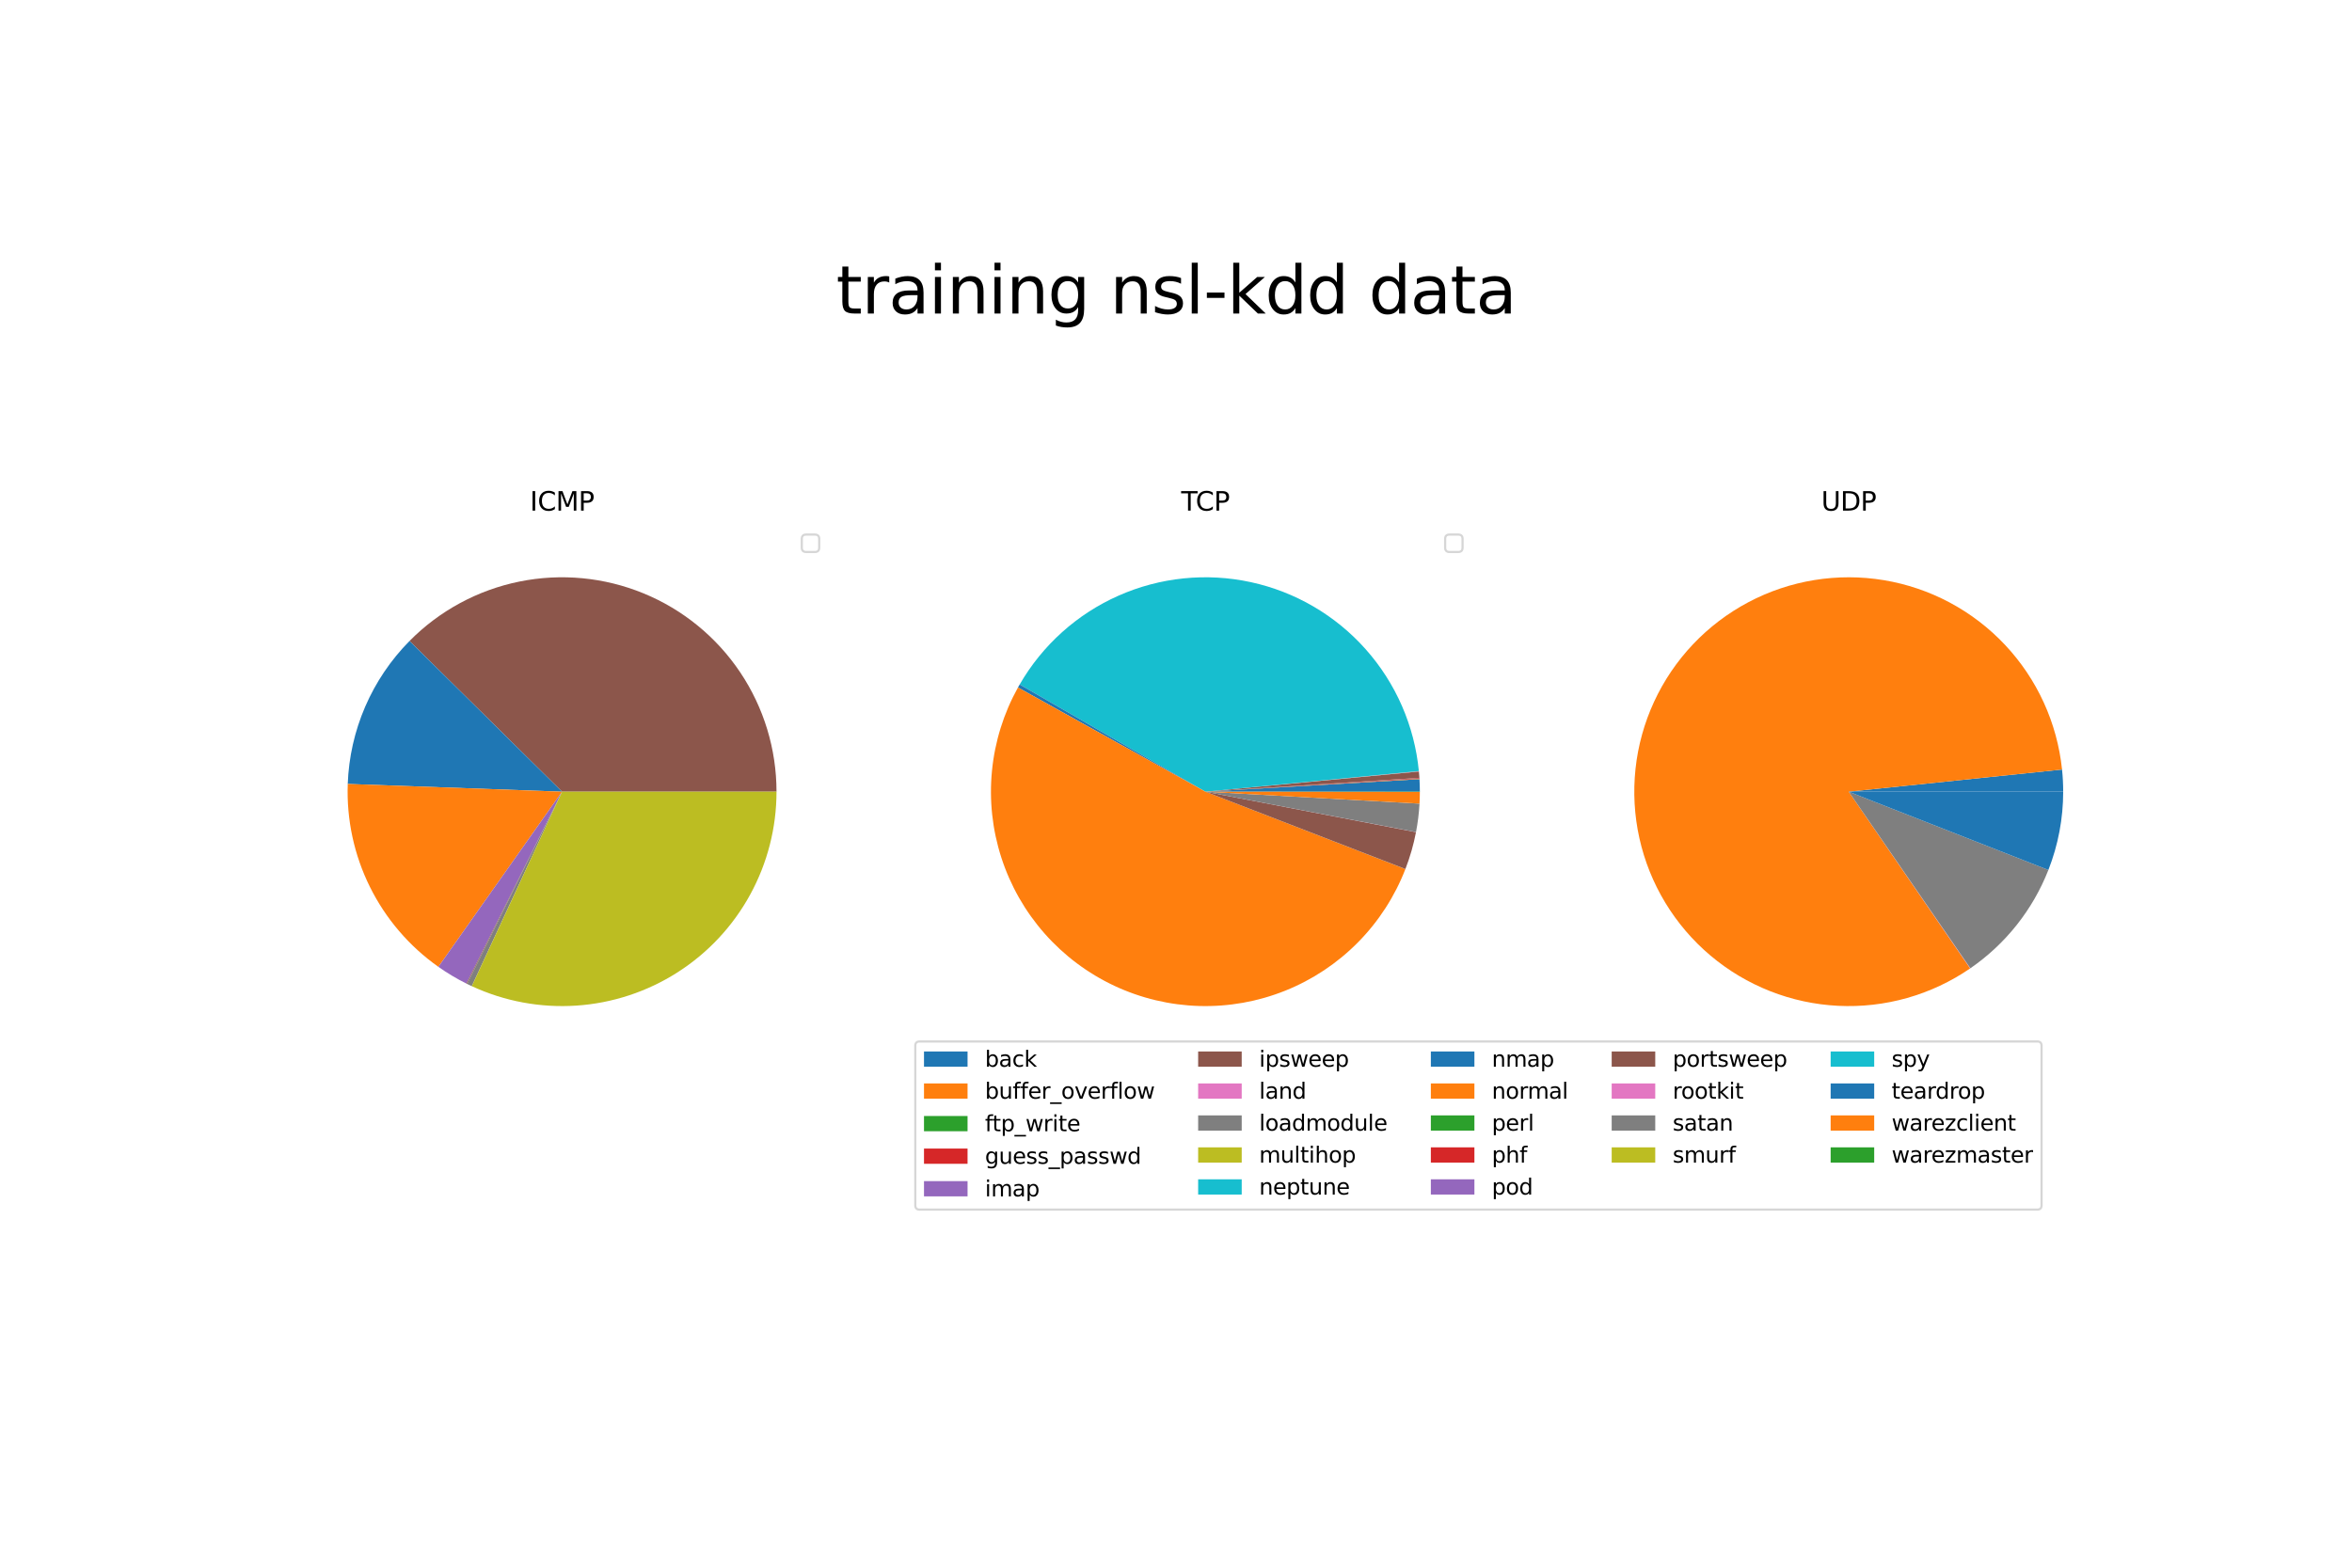 <?xml version="1.0" encoding="utf-8" standalone="no"?>
<!DOCTYPE svg PUBLIC "-//W3C//DTD SVG 1.1//EN"
  "http://www.w3.org/Graphics/SVG/1.1/DTD/svg11.dtd">
<svg height="720pt" version="1.1" viewBox="0 0 1080 720" width="1080pt" xmlns="http://www.w3.org/2000/svg" xmlns:xlink="http://www.w3.org/1999/xlink">
 <defs>
  <style type="text/css">*{stroke-linecap:butt;stroke-linejoin:round;}</style>
 </defs>
 <g id="figure_1">
  <g id="patch_1">
   <path d="M 0 720 
L 1080 720 
L 1080 0 
L 0 0 
z
" style="fill:#ffffff;"/>
  </g>
  <g id="axes_1">
   <g id="patch_2">
    <path d="M 356.559 363.6 
C 356.559 363.6 356.559 363.6 356.559 363.6 
L 258.088 363.6 
L 356.559 363.6 
z
" style="fill:#1f77b4;"/>
   </g>
   <g id="patch_3">
    <path d="M 356.559 363.6 
C 356.559 363.6 356.559 363.6 356.559 363.6 
L 258.088 363.6 
L 356.559 363.6 
z
" style="fill:#ff7f0e;"/>
   </g>
   <g id="patch_4">
    <path d="M 356.559 363.6 
C 356.559 363.6 356.559 363.6 356.559 363.6 
L 258.088 363.6 
L 356.559 363.6 
z
" style="fill:#2ca02c;"/>
   </g>
   <g id="patch_5">
    <path d="M 356.559 363.6 
C 356.559 363.6 356.559 363.6 356.559 363.6 
L 258.088 363.6 
L 356.559 363.6 
z
" style="fill:#d62728;"/>
   </g>
   <g id="patch_6">
    <path d="M 356.559 363.6 
C 356.559 363.6 356.559 363.6 356.559 363.6 
L 258.088 363.6 
L 356.559 363.6 
z
" style="fill:#9467bd;"/>
   </g>
   <g id="patch_7">
    <path d="M 356.559 363.6 
C 356.559 344.077 350.753 324.987 339.882 308.771 
C 329.011 292.554 313.559 279.93 295.5 272.513 
C 277.44 265.096 257.576 263.214 238.445 267.108 
C 219.315 271.003 201.767 280.5 188.045 294.388 
L 258.088 363.6 
L 356.559 363.6 
z
" style="fill:#8c564b;"/>
   </g>
   <g id="patch_8">
    <path d="M 188.045 294.388 
C 188.045 294.388 188.045 294.388 188.045 294.388 
L 258.088 363.6 
L 188.045 294.388 
z
" style="fill:#e377c2;"/>
   </g>
   <g id="patch_9">
    <path d="M 188.045 294.388 
C 188.045 294.388 188.045 294.388 188.045 294.388 
L 258.088 363.6 
L 188.045 294.388 
z
" style="fill:#7f7f7f;"/>
   </g>
   <g id="patch_10">
    <path d="M 188.045 294.388 
C 188.045 294.388 188.045 294.388 188.045 294.388 
L 258.088 363.6 
L 188.045 294.388 
z
" style="fill:#bcbd22;"/>
   </g>
   <g id="patch_11">
    <path d="M 188.045 294.388 
C 188.045 294.388 188.045 294.388 188.045 294.388 
L 258.088 363.6 
L 188.045 294.388 
z
" style="fill:#17becf;"/>
   </g>
   <g id="patch_12">
    <path d="M 188.045 294.388 
C 179.444 303.091 172.541 313.322 167.689 324.555 
C 162.838 335.788 160.122 347.828 159.681 360.056 
L 258.088 363.6 
L 188.045 294.388 
z
" style="fill:#1f77b4;"/>
   </g>
   <g id="patch_13">
    <path d="M 159.681 360.056 
C 159.093 376.409 162.589 392.654 169.854 407.316 
C 177.118 421.979 187.924 434.602 201.292 444.04 
L 258.088 363.6 
L 159.681 360.056 
z
" style="fill:#ff7f0e;"/>
   </g>
   <g id="patch_14">
    <path d="M 201.292 444.04 
C 201.292 444.04 201.292 444.04 201.292 444.04 
L 258.088 363.6 
L 201.292 444.04 
z
" style="fill:#2ca02c;"/>
   </g>
   <g id="patch_15">
    <path d="M 201.292 444.04 
C 201.292 444.04 201.292 444.04 201.292 444.04 
L 258.088 363.6 
L 201.292 444.04 
z
" style="fill:#d62728;"/>
   </g>
   <g id="patch_16">
    <path d="M 201.292 444.04 
C 203.334 445.482 205.431 446.846 207.577 448.128 
C 209.723 449.411 211.917 450.611 214.155 451.727 
L 258.088 363.6 
L 201.292 444.04 
z
" style="fill:#9467bd;"/>
   </g>
   <g id="patch_17">
    <path d="M 214.155 451.727 
C 214.211 451.754 214.266 451.782 214.322 451.81 
C 214.378 451.837 214.433 451.865 214.489 451.893 
L 258.088 363.6 
L 214.155 451.727 
z
" style="fill:#8c564b;"/>
   </g>
   <g id="patch_18">
    <path d="M 214.489 451.893 
C 214.489 451.893 214.489 451.893 214.489 451.893 
L 258.088 363.6 
L 214.489 451.893 
z
" style="fill:#e377c2;"/>
   </g>
   <g id="patch_19">
    <path d="M 214.489 451.893 
C 214.846 452.069 215.204 452.243 215.563 452.415 
C 215.922 452.587 216.282 452.756 216.643 452.924 
L 258.088 363.6 
L 214.489 451.893 
z
" style="fill:#7f7f7f;"/>
   </g>
   <g id="patch_20">
    <path d="M 216.643 452.924 
C 231.647 459.885 248.166 462.956 264.669 461.85 
C 281.172 460.745 297.134 455.499 311.076 446.599 
C 325.017 437.698 336.494 425.427 344.443 410.922 
C 352.391 396.417 356.559 380.14 356.559 363.6 
L 258.088 363.6 
L 216.643 452.924 
z
" style="fill:#bcbd22;"/>
   </g>
   <g id="patch_21">
    <path d="M 356.559 363.6 
C 356.559 363.6 356.559 363.6 356.559 363.6 
L 258.088 363.6 
L 356.559 363.6 
z
" style="fill:#17becf;"/>
   </g>
   <g id="patch_22">
    <path d="M 356.559 363.6 
C 356.559 363.6 356.559 363.6 356.559 363.6 
L 258.088 363.6 
L 356.559 363.6 
z
" style="fill:#1f77b4;"/>
   </g>
   <g id="patch_23">
    <path d="M 356.559 363.6 
C 356.559 363.6 356.559 363.6 356.559 363.6 
L 258.088 363.6 
L 356.559 363.6 
z
" style="fill:#ff7f0e;"/>
   </g>
   <g id="patch_24">
    <path d="M 356.559 363.6 
C 356.559 363.6 356.559 363.6 356.559 363.6 
L 258.088 363.6 
L 356.559 363.6 
z
" style="fill:#2ca02c;"/>
   </g>
   <g id="matplotlib.axis_1"/>
   <g id="matplotlib.axis_2"/>
   <g id="text_1">
    <!-- ICMP -->
    <g transform="translate(243.334 234.512)scale(0.12 -0.12)">
     <defs>
      <path d="M 628 4666 
L 1259 4666 
L 1259 0 
L 628 0 
L 628 4666 
z
" id="DejaVuSans-49" transform="scale(0.016)"/>
      <path d="M 4122 4306 
L 4122 3641 
Q 3803 3938 3442 4084 
Q 3081 4231 2675 4231 
Q 1875 4231 1450 3742 
Q 1025 3253 1025 2328 
Q 1025 1406 1450 917 
Q 1875 428 2675 428 
Q 3081 428 3442 575 
Q 3803 722 4122 1019 
L 4122 359 
Q 3791 134 3420 21 
Q 3050 -91 2638 -91 
Q 1578 -91 968 557 
Q 359 1206 359 2328 
Q 359 3453 968 4101 
Q 1578 4750 2638 4750 
Q 3056 4750 3426 4639 
Q 3797 4528 4122 4306 
z
" id="DejaVuSans-43" transform="scale(0.016)"/>
      <path d="M 628 4666 
L 1569 4666 
L 2759 1491 
L 3956 4666 
L 4897 4666 
L 4897 0 
L 4281 0 
L 4281 4097 
L 3078 897 
L 2444 897 
L 1241 4097 
L 1241 0 
L 628 0 
L 628 4666 
z
" id="DejaVuSans-4d" transform="scale(0.016)"/>
      <path d="M 1259 4147 
L 1259 2394 
L 2053 2394 
Q 2494 2394 2734 2622 
Q 2975 2850 2975 3272 
Q 2975 3691 2734 3919 
Q 2494 4147 2053 4147 
L 1259 4147 
z
M 628 4666 
L 2053 4666 
Q 2838 4666 3239 4311 
Q 3641 3956 3641 3272 
Q 3641 2581 3239 2228 
Q 2838 1875 2053 1875 
L 1259 1875 
L 1259 0 
L 628 0 
L 628 4666 
z
" id="DejaVuSans-50" transform="scale(0.016)"/>
     </defs>
     <use xlink:href="#DejaVuSans-49"/>
     <use x="29.492" xlink:href="#DejaVuSans-43"/>
     <use x="99.316" xlink:href="#DejaVuSans-4d"/>
     <use x="185.596" xlink:href="#DejaVuSans-50"/>
    </g>
   </g>
   <g id="legend_1">
    <g id="patch_25">
     <path d="M 370.176 253.512 
L 374.176 253.512 
Q 376.176 253.512 376.176 251.512 
L 376.176 247.512 
Q 376.176 245.512 374.176 245.512 
L 370.176 245.512 
Q 368.176 245.512 368.176 247.512 
L 368.176 251.512 
Q 368.176 253.512 370.176 253.512 
z
" style="fill:#ffffff;opacity:0.8;stroke:#cccccc;stroke-linejoin:miter;"/>
    </g>
   </g>
  </g>
  <g id="axes_2">
   <g id="patch_26">
    <path d="M 651.971 363.6 
C 651.971 362.64 651.957 361.68 651.928 360.72 
C 651.9 359.761 651.858 358.802 651.802 357.843 
L 553.5 363.6 
L 651.971 363.6 
z
" style="fill:#1f77b4;"/>
   </g>
   <g id="patch_27">
    <path d="M 651.802 357.843 
C 651.8 357.813 651.799 357.783 651.797 357.753 
C 651.795 357.723 651.793 357.693 651.791 357.663 
L 553.5 363.6 
L 651.802 357.843 
z
" style="fill:#ff7f0e;"/>
   </g>
   <g id="patch_28">
    <path d="M 651.791 357.663 
C 651.791 357.655 651.79 357.647 651.79 357.639 
C 651.789 357.631 651.789 357.623 651.789 357.615 
L 553.5 363.6 
L 651.791 357.663 
z
" style="fill:#2ca02c;"/>
   </g>
   <g id="patch_29">
    <path d="M 651.789 357.615 
C 651.785 357.562 651.782 357.509 651.779 357.455 
C 651.775 357.402 651.772 357.349 651.769 357.296 
L 553.5 363.6 
L 651.789 357.615 
z
" style="fill:#d62728;"/>
   </g>
   <g id="patch_30">
    <path d="M 651.769 357.296 
C 651.768 357.285 651.767 357.274 651.766 357.263 
C 651.766 357.252 651.765 357.241 651.764 357.23 
L 553.5 363.6 
L 651.769 357.296 
z
" style="fill:#9467bd;"/>
   </g>
   <g id="patch_31">
    <path d="M 651.764 357.23 
C 651.733 356.747 651.698 356.264 651.66 355.782 
C 651.621 355.299 651.579 354.817 651.534 354.335 
L 553.5 363.6 
L 651.764 357.23 
z
" style="fill:#8c564b;"/>
   </g>
   <g id="patch_32">
    <path d="M 651.534 354.335 
C 651.532 354.317 651.53 354.299 651.529 354.281 
C 651.527 354.263 651.525 354.245 651.523 354.227 
L 553.5 363.6 
L 651.534 354.335 
z
" style="fill:#e377c2;"/>
   </g>
   <g id="patch_33">
    <path d="M 651.523 354.227 
C 651.523 354.218 651.522 354.209 651.521 354.2 
C 651.52 354.191 651.519 354.182 651.518 354.173 
L 553.5 363.6 
L 651.523 354.227 
z
" style="fill:#7f7f7f;"/>
   </g>
   <g id="patch_34">
    <path d="M 651.518 354.173 
C 651.518 354.166 651.517 354.159 651.516 354.152 
C 651.516 354.145 651.515 354.138 651.514 354.131 
L 553.5 363.6 
L 651.518 354.173 
z
" style="fill:#bcbd22;"/>
   </g>
   <g id="patch_35">
    <path d="M 651.514 354.131 
C 649.508 333.365 640.953 313.764 627.091 298.172 
C 613.229 282.581 594.764 271.79 574.375 267.368 
C 553.987 262.945 532.711 265.114 513.634 273.56 
C 494.557 282.007 478.65 296.301 468.219 314.369 
L 553.5 363.6 
L 651.514 354.131 
z
" style="fill:#17becf;"/>
   </g>
   <g id="patch_36">
    <path d="M 468.219 314.369 
C 468.086 314.6 467.954 314.831 467.823 315.062 
C 467.692 315.294 467.561 315.526 467.432 315.759 
L 553.5 363.6 
L 468.219 314.369 
z
" style="fill:#1f77b4;"/>
   </g>
   <g id="patch_37">
    <path d="M 467.432 315.759 
C 460.872 327.561 456.809 340.587 455.496 354.026 
C 454.183 367.465 455.648 381.032 459.801 393.88 
C 463.953 406.729 470.704 418.587 479.633 428.716 
C 488.562 438.846 499.48 447.031 511.707 452.762 
C 523.933 458.493 537.209 461.648 550.706 462.031 
C 564.204 462.414 577.637 460.017 590.169 454.989 
C 602.7 449.96 614.065 442.408 623.554 432.801 
C 633.044 423.195 640.457 411.739 645.331 399.146 
L 553.5 363.6 
L 467.432 315.759 
z
" style="fill:#ff7f0e;"/>
   </g>
   <g id="patch_38">
    <path d="M 645.331 399.146 
C 645.332 399.143 645.333 399.141 645.334 399.138 
C 645.335 399.135 645.336 399.132 645.337 399.129 
L 553.5 363.6 
L 645.331 399.146 
z
" style="fill:#2ca02c;"/>
   </g>
   <g id="patch_39">
    <path d="M 645.337 399.129 
C 645.339 399.126 645.34 399.122 645.342 399.118 
C 645.343 399.114 645.345 399.111 645.346 399.107 
L 553.5 363.6 
L 645.337 399.129 
z
" style="fill:#d62728;"/>
   </g>
   <g id="patch_40">
    <path d="M 645.346 399.107 
C 645.346 399.107 645.346 399.107 645.346 399.107 
L 553.5 363.6 
L 645.346 399.107 
z
" style="fill:#9467bd;"/>
   </g>
   <g id="patch_41">
    <path d="M 645.346 399.107 
C 646.406 396.366 647.342 393.579 648.153 390.754 
C 648.963 387.929 649.646 385.07 650.201 382.184 
L 553.5 363.6 
L 645.346 399.107 
z
" style="fill:#8c564b;"/>
   </g>
   <g id="patch_42">
    <path d="M 650.201 382.184 
C 650.202 382.177 650.204 382.17 650.205 382.163 
C 650.206 382.156 650.208 382.149 650.209 382.142 
L 553.5 363.6 
L 650.201 382.184 
z
" style="fill:#e377c2;"/>
   </g>
   <g id="patch_43">
    <path d="M 650.209 382.142 
C 650.622 379.988 650.963 377.821 651.231 375.644 
C 651.5 373.467 651.695 371.282 651.817 369.092 
L 553.5 363.6 
L 650.209 382.142 
z
" style="fill:#7f7f7f;"/>
   </g>
   <g id="patch_44">
    <path d="M 651.817 369.092 
C 651.817 369.092 651.817 369.092 651.817 369.092 
L 553.5 363.6 
L 651.817 369.092 
z
" style="fill:#bcbd22;"/>
   </g>
   <g id="patch_45">
    <path d="M 651.817 369.092 
C 651.817 369.09 651.818 369.088 651.818 369.086 
C 651.818 369.084 651.818 369.082 651.818 369.08 
L 553.5 363.6 
L 651.817 369.092 
z
" style="fill:#17becf;"/>
   </g>
   <g id="patch_46">
    <path d="M 651.818 369.08 
C 651.818 369.08 651.818 369.08 651.818 369.08 
L 553.5 363.6 
L 651.818 369.08 
z
" style="fill:#1f77b4;"/>
   </g>
   <g id="patch_47">
    <path d="M 651.818 369.08 
C 651.868 368.188 651.905 367.295 651.931 366.401 
C 651.956 365.508 651.969 364.614 651.971 363.721 
L 553.5 363.6 
L 651.818 369.08 
z
" style="fill:#ff7f0e;"/>
   </g>
   <g id="patch_48">
    <path d="M 651.971 363.721 
C 651.971 363.7 651.971 363.68 651.971 363.66 
C 651.971 363.64 651.971 363.62 651.971 363.6 
L 553.5 363.6 
L 651.971 363.721 
z
" style="fill:#2ca02c;"/>
   </g>
   <g id="matplotlib.axis_3"/>
   <g id="matplotlib.axis_4"/>
   <g id="text_2">
    <!-- TCP -->
    <g transform="translate(542.38 234.512)scale(0.12 -0.12)">
     <defs>
      <path d="M -19 4666 
L 3928 4666 
L 3928 4134 
L 2272 4134 
L 2272 0 
L 1638 0 
L 1638 4134 
L -19 4134 
L -19 4666 
z
" id="DejaVuSans-54" transform="scale(0.016)"/>
     </defs>
     <use xlink:href="#DejaVuSans-54"/>
     <use x="55.209" xlink:href="#DejaVuSans-43"/>
     <use x="125.033" xlink:href="#DejaVuSans-50"/>
    </g>
   </g>
   <g id="legend_2">
    <g id="patch_49">
     <path d="M 665.588 253.512 
L 669.588 253.512 
Q 671.588 253.512 671.588 251.512 
L 671.588 247.512 
Q 671.588 245.512 669.588 245.512 
L 665.588 245.512 
Q 663.588 245.512 663.588 247.512 
L 663.588 251.512 
Q 663.588 253.512 665.588 253.512 
z
" style="fill:#ffffff;opacity:0.8;stroke:#cccccc;stroke-linejoin:miter;"/>
    </g>
   </g>
  </g>
  <g id="axes_3">
   <g id="patch_50">
    <path d="M 947.382 363.6 
C 947.382 363.6 947.382 363.6 947.382 363.6 
L 848.912 363.6 
L 947.382 363.6 
z
" style="fill:#1f77b4;"/>
   </g>
   <g id="patch_51">
    <path d="M 947.382 363.6 
C 947.382 363.6 947.382 363.6 947.382 363.6 
L 848.912 363.6 
L 947.382 363.6 
z
" style="fill:#ff7f0e;"/>
   </g>
   <g id="patch_52">
    <path d="M 947.382 363.6 
C 947.382 363.6 947.382 363.6 947.382 363.6 
L 848.912 363.6 
L 947.382 363.6 
z
" style="fill:#2ca02c;"/>
   </g>
   <g id="patch_53">
    <path d="M 947.382 363.6 
C 947.382 363.6 947.382 363.6 947.382 363.6 
L 848.912 363.6 
L 947.382 363.6 
z
" style="fill:#d62728;"/>
   </g>
   <g id="patch_54">
    <path d="M 947.382 363.6 
C 947.382 363.6 947.382 363.6 947.382 363.6 
L 848.912 363.6 
L 947.382 363.6 
z
" style="fill:#9467bd;"/>
   </g>
   <g id="patch_55">
    <path d="M 947.382 363.6 
C 947.382 363.6 947.382 363.6 947.382 363.6 
L 848.912 363.6 
L 947.382 363.6 
z
" style="fill:#8c564b;"/>
   </g>
   <g id="patch_56">
    <path d="M 947.382 363.6 
C 947.382 363.6 947.382 363.6 947.382 363.6 
L 848.912 363.6 
L 947.382 363.6 
z
" style="fill:#e377c2;"/>
   </g>
   <g id="patch_57">
    <path d="M 947.382 363.6 
C 947.382 363.6 947.382 363.6 947.382 363.6 
L 848.912 363.6 
L 947.382 363.6 
z
" style="fill:#7f7f7f;"/>
   </g>
   <g id="patch_58">
    <path d="M 947.382 363.6 
C 947.382 363.6 947.382 363.6 947.382 363.6 
L 848.912 363.6 
L 947.382 363.6 
z
" style="fill:#bcbd22;"/>
   </g>
   <g id="patch_59">
    <path d="M 947.382 363.6 
C 947.382 363.6 947.382 363.6 947.382 363.6 
L 848.912 363.6 
L 947.382 363.6 
z
" style="fill:#17becf;"/>
   </g>
   <g id="patch_60">
    <path d="M 947.382 363.6 
C 947.382 361.901 947.338 360.202 947.25 358.506 
C 947.163 356.809 947.031 355.115 946.855 353.425 
L 848.912 363.6 
L 947.382 363.6 
z
" style="fill:#1f77b4;"/>
   </g>
   <g id="patch_61">
    <path d="M 946.855 353.425 
C 945.748 342.769 942.91 332.365 938.452 322.623 
C 933.993 312.882 927.975 303.933 920.635 296.129 
C 913.294 288.326 904.729 281.773 895.278 276.728 
C 885.826 271.684 875.615 268.216 865.046 266.46 
C 854.478 264.705 843.693 264.686 833.118 266.404 
C 822.544 268.122 812.32 271.555 802.851 276.566 
C 793.382 281.578 784.794 288.101 777.426 295.878 
C 770.058 303.656 764.009 312.584 759.516 322.309 
C 755.024 332.035 752.149 342.43 751.005 353.082 
C 749.86 363.734 750.462 374.501 752.786 384.96 
C 755.11 395.418 759.125 405.427 764.672 414.592 
C 770.22 423.757 777.227 431.956 785.415 438.864 
C 793.604 445.772 802.865 451.298 812.833 455.223 
C 822.802 459.148 833.344 461.421 844.044 461.95 
C 854.745 462.48 865.46 461.26 875.767 458.338 
C 886.074 455.416 895.836 450.832 904.666 444.766 
L 848.912 363.6 
L 946.855 353.425 
z
" style="fill:#ff7f0e;"/>
   </g>
   <g id="patch_62">
    <path d="M 904.666 444.766 
C 904.666 444.766 904.666 444.766 904.666 444.766 
L 848.912 363.6 
L 904.666 444.766 
z
" style="fill:#2ca02c;"/>
   </g>
   <g id="patch_63">
    <path d="M 904.666 444.766 
C 904.666 444.766 904.666 444.766 904.666 444.766 
L 848.912 363.6 
L 904.666 444.766 
z
" style="fill:#d62728;"/>
   </g>
   <g id="patch_64">
    <path d="M 904.666 444.766 
C 904.666 444.766 904.666 444.766 904.666 444.766 
L 848.912 363.6 
L 904.666 444.766 
z
" style="fill:#9467bd;"/>
   </g>
   <g id="patch_65">
    <path d="M 904.666 444.766 
C 904.666 444.766 904.666 444.766 904.666 444.766 
L 848.912 363.6 
L 904.666 444.766 
z
" style="fill:#8c564b;"/>
   </g>
   <g id="patch_66">
    <path d="M 904.666 444.766 
C 904.683 444.754 904.7 444.742 904.717 444.731 
C 904.734 444.719 904.751 444.707 904.768 444.696 
L 848.912 363.6 
L 904.666 444.766 
z
" style="fill:#e377c2;"/>
   </g>
   <g id="patch_67">
    <path d="M 904.768 444.696 
C 912.809 439.157 919.982 432.454 926.051 424.805 
C 932.119 417.157 937.017 408.648 940.582 399.558 
L 848.912 363.6 
L 904.768 444.696 
z
" style="fill:#7f7f7f;"/>
   </g>
   <g id="patch_68">
    <path d="M 940.582 399.558 
C 940.582 399.558 940.582 399.558 940.582 399.558 
L 848.912 363.6 
L 940.582 399.558 
z
" style="fill:#bcbd22;"/>
   </g>
   <g id="patch_69">
    <path d="M 940.582 399.558 
C 940.582 399.558 940.582 399.558 940.582 399.558 
L 848.912 363.6 
L 940.582 399.558 
z
" style="fill:#17becf;"/>
   </g>
   <g id="patch_70">
    <path d="M 940.582 399.558 
C 942.824 393.843 944.527 387.93 945.667 381.898 
C 946.808 375.865 947.382 369.739 947.382 363.6 
L 848.912 363.6 
L 940.582 399.558 
z
" style="fill:#1f77b4;"/>
   </g>
   <g id="patch_71">
    <path d="M 947.382 363.6 
C 947.382 363.6 947.382 363.6 947.382 363.6 
L 848.912 363.6 
L 947.382 363.6 
z
" style="fill:#ff7f0e;"/>
   </g>
   <g id="patch_72">
    <path d="M 947.382 363.6 
C 947.382 363.6 947.382 363.6 947.382 363.6 
L 848.912 363.6 
L 947.382 363.6 
z
" style="fill:#2ca02c;"/>
   </g>
   <g id="matplotlib.axis_5"/>
   <g id="matplotlib.axis_6"/>
   <g id="text_3">
    <!-- UDP -->
    <g transform="translate(836.283 234.512)scale(0.12 -0.12)">
     <defs>
      <path d="M 556 4666 
L 1191 4666 
L 1191 1831 
Q 1191 1081 1462 751 
Q 1734 422 2344 422 
Q 2950 422 3222 751 
Q 3494 1081 3494 1831 
L 3494 4666 
L 4128 4666 
L 4128 1753 
Q 4128 841 3676 375 
Q 3225 -91 2344 -91 
Q 1459 -91 1007 375 
Q 556 841 556 1753 
L 556 4666 
z
" id="DejaVuSans-55" transform="scale(0.016)"/>
      <path d="M 1259 4147 
L 1259 519 
L 2022 519 
Q 2988 519 3436 956 
Q 3884 1394 3884 2338 
Q 3884 3275 3436 3711 
Q 2988 4147 2022 4147 
L 1259 4147 
z
M 628 4666 
L 1925 4666 
Q 3281 4666 3915 4102 
Q 4550 3538 4550 2338 
Q 4550 1131 3912 565 
Q 3275 0 1925 0 
L 628 0 
L 628 4666 
z
" id="DejaVuSans-44" transform="scale(0.016)"/>
     </defs>
     <use xlink:href="#DejaVuSans-55"/>
     <use x="73.193" xlink:href="#DejaVuSans-44"/>
     <use x="150.195" xlink:href="#DejaVuSans-50"/>
    </g>
   </g>
   <g id="legend_3">
    <g id="patch_73">
     <path d="M 422.285 555.541 
L 935.459 555.541 
Q 937.459 555.541 937.459 553.541 
L 937.459 480.316 
Q 937.459 478.316 935.459 478.316 
L 422.285 478.316 
Q 420.285 478.316 420.285 480.316 
L 420.285 553.541 
Q 420.285 555.541 422.285 555.541 
z
" style="fill:#ffffff;opacity:0.8;stroke:#cccccc;stroke-linejoin:miter;"/>
    </g>
    <g id="patch_74">
     <path d="M 424.285 489.915 
L 444.285 489.915 
L 444.285 482.915 
L 424.285 482.915 
z
" style="fill:#1f77b4;"/>
    </g>
    <g id="text_4">
     <!-- back -->
     <g transform="translate(452.285 489.915)scale(0.1 -0.1)">
      <defs>
       <path d="M 3116 1747 
Q 3116 2381 2855 2742 
Q 2594 3103 2138 3103 
Q 1681 3103 1420 2742 
Q 1159 2381 1159 1747 
Q 1159 1113 1420 752 
Q 1681 391 2138 391 
Q 2594 391 2855 752 
Q 3116 1113 3116 1747 
z
M 1159 2969 
Q 1341 3281 1617 3432 
Q 1894 3584 2278 3584 
Q 2916 3584 3314 3078 
Q 3713 2572 3713 1747 
Q 3713 922 3314 415 
Q 2916 -91 2278 -91 
Q 1894 -91 1617 61 
Q 1341 213 1159 525 
L 1159 0 
L 581 0 
L 581 4863 
L 1159 4863 
L 1159 2969 
z
" id="DejaVuSans-62" transform="scale(0.016)"/>
       <path d="M 2194 1759 
Q 1497 1759 1228 1600 
Q 959 1441 959 1056 
Q 959 750 1161 570 
Q 1363 391 1709 391 
Q 2188 391 2477 730 
Q 2766 1069 2766 1631 
L 2766 1759 
L 2194 1759 
z
M 3341 1997 
L 3341 0 
L 2766 0 
L 2766 531 
Q 2569 213 2275 61 
Q 1981 -91 1556 -91 
Q 1019 -91 701 211 
Q 384 513 384 1019 
Q 384 1609 779 1909 
Q 1175 2209 1959 2209 
L 2766 2209 
L 2766 2266 
Q 2766 2663 2505 2880 
Q 2244 3097 1772 3097 
Q 1472 3097 1187 3025 
Q 903 2953 641 2809 
L 641 3341 
Q 956 3463 1253 3523 
Q 1550 3584 1831 3584 
Q 2591 3584 2966 3190 
Q 3341 2797 3341 1997 
z
" id="DejaVuSans-61" transform="scale(0.016)"/>
       <path d="M 3122 3366 
L 3122 2828 
Q 2878 2963 2633 3030 
Q 2388 3097 2138 3097 
Q 1578 3097 1268 2742 
Q 959 2388 959 1747 
Q 959 1106 1268 751 
Q 1578 397 2138 397 
Q 2388 397 2633 464 
Q 2878 531 3122 666 
L 3122 134 
Q 2881 22 2623 -34 
Q 2366 -91 2075 -91 
Q 1284 -91 818 406 
Q 353 903 353 1747 
Q 353 2603 823 3093 
Q 1294 3584 2113 3584 
Q 2378 3584 2631 3529 
Q 2884 3475 3122 3366 
z
" id="DejaVuSans-63" transform="scale(0.016)"/>
       <path d="M 581 4863 
L 1159 4863 
L 1159 1991 
L 2875 3500 
L 3609 3500 
L 1753 1863 
L 3688 0 
L 2938 0 
L 1159 1709 
L 1159 0 
L 581 0 
L 581 4863 
z
" id="DejaVuSans-6b" transform="scale(0.016)"/>
      </defs>
      <use xlink:href="#DejaVuSans-62"/>
      <use x="63.477" xlink:href="#DejaVuSans-61"/>
      <use x="124.756" xlink:href="#DejaVuSans-63"/>
      <use x="179.736" xlink:href="#DejaVuSans-6b"/>
     </g>
    </g>
    <g id="patch_75">
     <path d="M 424.285 504.593 
L 444.285 504.593 
L 444.285 497.593 
L 424.285 497.593 
z
" style="fill:#ff7f0e;"/>
    </g>
    <g id="text_5">
     <!-- buffer_overflow -->
     <g transform="translate(452.285 504.593)scale(0.1 -0.1)">
      <defs>
       <path d="M 544 1381 
L 544 3500 
L 1119 3500 
L 1119 1403 
Q 1119 906 1312 657 
Q 1506 409 1894 409 
Q 2359 409 2629 706 
Q 2900 1003 2900 1516 
L 2900 3500 
L 3475 3500 
L 3475 0 
L 2900 0 
L 2900 538 
Q 2691 219 2414 64 
Q 2138 -91 1772 -91 
Q 1169 -91 856 284 
Q 544 659 544 1381 
z
M 1991 3584 
L 1991 3584 
z
" id="DejaVuSans-75" transform="scale(0.016)"/>
       <path d="M 2375 4863 
L 2375 4384 
L 1825 4384 
Q 1516 4384 1395 4259 
Q 1275 4134 1275 3809 
L 1275 3500 
L 2222 3500 
L 2222 3053 
L 1275 3053 
L 1275 0 
L 697 0 
L 697 3053 
L 147 3053 
L 147 3500 
L 697 3500 
L 697 3744 
Q 697 4328 969 4595 
Q 1241 4863 1831 4863 
L 2375 4863 
z
" id="DejaVuSans-66" transform="scale(0.016)"/>
       <path d="M 3597 1894 
L 3597 1613 
L 953 1613 
Q 991 1019 1311 708 
Q 1631 397 2203 397 
Q 2534 397 2845 478 
Q 3156 559 3463 722 
L 3463 178 
Q 3153 47 2828 -22 
Q 2503 -91 2169 -91 
Q 1331 -91 842 396 
Q 353 884 353 1716 
Q 353 2575 817 3079 
Q 1281 3584 2069 3584 
Q 2775 3584 3186 3129 
Q 3597 2675 3597 1894 
z
M 3022 2063 
Q 3016 2534 2758 2815 
Q 2500 3097 2075 3097 
Q 1594 3097 1305 2825 
Q 1016 2553 972 2059 
L 3022 2063 
z
" id="DejaVuSans-65" transform="scale(0.016)"/>
       <path d="M 2631 2963 
Q 2534 3019 2420 3045 
Q 2306 3072 2169 3072 
Q 1681 3072 1420 2755 
Q 1159 2438 1159 1844 
L 1159 0 
L 581 0 
L 581 3500 
L 1159 3500 
L 1159 2956 
Q 1341 3275 1631 3429 
Q 1922 3584 2338 3584 
Q 2397 3584 2469 3576 
Q 2541 3569 2628 3553 
L 2631 2963 
z
" id="DejaVuSans-72" transform="scale(0.016)"/>
       <path d="M 3263 -1063 
L 3263 -1509 
L -63 -1509 
L -63 -1063 
L 3263 -1063 
z
" id="DejaVuSans-5f" transform="scale(0.016)"/>
       <path d="M 1959 3097 
Q 1497 3097 1228 2736 
Q 959 2375 959 1747 
Q 959 1119 1226 758 
Q 1494 397 1959 397 
Q 2419 397 2687 759 
Q 2956 1122 2956 1747 
Q 2956 2369 2687 2733 
Q 2419 3097 1959 3097 
z
M 1959 3584 
Q 2709 3584 3137 3096 
Q 3566 2609 3566 1747 
Q 3566 888 3137 398 
Q 2709 -91 1959 -91 
Q 1206 -91 779 398 
Q 353 888 353 1747 
Q 353 2609 779 3096 
Q 1206 3584 1959 3584 
z
" id="DejaVuSans-6f" transform="scale(0.016)"/>
       <path d="M 191 3500 
L 800 3500 
L 1894 563 
L 2988 3500 
L 3597 3500 
L 2284 0 
L 1503 0 
L 191 3500 
z
" id="DejaVuSans-76" transform="scale(0.016)"/>
       <path d="M 603 4863 
L 1178 4863 
L 1178 0 
L 603 0 
L 603 4863 
z
" id="DejaVuSans-6c" transform="scale(0.016)"/>
       <path d="M 269 3500 
L 844 3500 
L 1563 769 
L 2278 3500 
L 2956 3500 
L 3675 769 
L 4391 3500 
L 4966 3500 
L 4050 0 
L 3372 0 
L 2619 2869 
L 1863 0 
L 1184 0 
L 269 3500 
z
" id="DejaVuSans-77" transform="scale(0.016)"/>
      </defs>
      <use xlink:href="#DejaVuSans-62"/>
      <use x="63.477" xlink:href="#DejaVuSans-75"/>
      <use x="126.855" xlink:href="#DejaVuSans-66"/>
      <use x="162.061" xlink:href="#DejaVuSans-66"/>
      <use x="197.266" xlink:href="#DejaVuSans-65"/>
      <use x="258.789" xlink:href="#DejaVuSans-72"/>
      <use x="299.902" xlink:href="#DejaVuSans-5f"/>
      <use x="349.902" xlink:href="#DejaVuSans-6f"/>
      <use x="411.084" xlink:href="#DejaVuSans-76"/>
      <use x="470.264" xlink:href="#DejaVuSans-65"/>
      <use x="531.787" xlink:href="#DejaVuSans-72"/>
      <use x="572.9" xlink:href="#DejaVuSans-66"/>
      <use x="608.105" xlink:href="#DejaVuSans-6c"/>
      <use x="635.889" xlink:href="#DejaVuSans-6f"/>
      <use x="697.07" xlink:href="#DejaVuSans-77"/>
     </g>
    </g>
    <g id="patch_76">
     <path d="M 424.285 519.549 
L 444.285 519.549 
L 444.285 512.549 
L 424.285 512.549 
z
" style="fill:#2ca02c;"/>
    </g>
    <g id="text_6">
     <!-- ftp_write -->
     <g transform="translate(452.285 519.549)scale(0.1 -0.1)">
      <defs>
       <path d="M 1172 4494 
L 1172 3500 
L 2356 3500 
L 2356 3053 
L 1172 3053 
L 1172 1153 
Q 1172 725 1289 603 
Q 1406 481 1766 481 
L 2356 481 
L 2356 0 
L 1766 0 
Q 1100 0 847 248 
Q 594 497 594 1153 
L 594 3053 
L 172 3053 
L 172 3500 
L 594 3500 
L 594 4494 
L 1172 4494 
z
" id="DejaVuSans-74" transform="scale(0.016)"/>
       <path d="M 1159 525 
L 1159 -1331 
L 581 -1331 
L 581 3500 
L 1159 3500 
L 1159 2969 
Q 1341 3281 1617 3432 
Q 1894 3584 2278 3584 
Q 2916 3584 3314 3078 
Q 3713 2572 3713 1747 
Q 3713 922 3314 415 
Q 2916 -91 2278 -91 
Q 1894 -91 1617 61 
Q 1341 213 1159 525 
z
M 3116 1747 
Q 3116 2381 2855 2742 
Q 2594 3103 2138 3103 
Q 1681 3103 1420 2742 
Q 1159 2381 1159 1747 
Q 1159 1113 1420 752 
Q 1681 391 2138 391 
Q 2594 391 2855 752 
Q 3116 1113 3116 1747 
z
" id="DejaVuSans-70" transform="scale(0.016)"/>
       <path d="M 603 3500 
L 1178 3500 
L 1178 0 
L 603 0 
L 603 3500 
z
M 603 4863 
L 1178 4863 
L 1178 4134 
L 603 4134 
L 603 4863 
z
" id="DejaVuSans-69" transform="scale(0.016)"/>
      </defs>
      <use xlink:href="#DejaVuSans-66"/>
      <use x="33.455" xlink:href="#DejaVuSans-74"/>
      <use x="72.664" xlink:href="#DejaVuSans-70"/>
      <use x="136.141" xlink:href="#DejaVuSans-5f"/>
      <use x="186.141" xlink:href="#DejaVuSans-77"/>
      <use x="267.928" xlink:href="#DejaVuSans-72"/>
      <use x="309.041" xlink:href="#DejaVuSans-69"/>
      <use x="336.824" xlink:href="#DejaVuSans-74"/>
      <use x="376.033" xlink:href="#DejaVuSans-65"/>
     </g>
    </g>
    <g id="patch_77">
     <path d="M 424.285 534.505 
L 444.285 534.505 
L 444.285 527.505 
L 424.285 527.505 
z
" style="fill:#d62728;"/>
    </g>
    <g id="text_7">
     <!-- guess_passwd -->
     <g transform="translate(452.285 534.505)scale(0.1 -0.1)">
      <defs>
       <path d="M 2906 1791 
Q 2906 2416 2648 2759 
Q 2391 3103 1925 3103 
Q 1463 3103 1205 2759 
Q 947 2416 947 1791 
Q 947 1169 1205 825 
Q 1463 481 1925 481 
Q 2391 481 2648 825 
Q 2906 1169 2906 1791 
z
M 3481 434 
Q 3481 -459 3084 -895 
Q 2688 -1331 1869 -1331 
Q 1566 -1331 1297 -1286 
Q 1028 -1241 775 -1147 
L 775 -588 
Q 1028 -725 1275 -790 
Q 1522 -856 1778 -856 
Q 2344 -856 2625 -561 
Q 2906 -266 2906 331 
L 2906 616 
Q 2728 306 2450 153 
Q 2172 0 1784 0 
Q 1141 0 747 490 
Q 353 981 353 1791 
Q 353 2603 747 3093 
Q 1141 3584 1784 3584 
Q 2172 3584 2450 3431 
Q 2728 3278 2906 2969 
L 2906 3500 
L 3481 3500 
L 3481 434 
z
" id="DejaVuSans-67" transform="scale(0.016)"/>
       <path d="M 2834 3397 
L 2834 2853 
Q 2591 2978 2328 3040 
Q 2066 3103 1784 3103 
Q 1356 3103 1142 2972 
Q 928 2841 928 2578 
Q 928 2378 1081 2264 
Q 1234 2150 1697 2047 
L 1894 2003 
Q 2506 1872 2764 1633 
Q 3022 1394 3022 966 
Q 3022 478 2636 193 
Q 2250 -91 1575 -91 
Q 1294 -91 989 -36 
Q 684 19 347 128 
L 347 722 
Q 666 556 975 473 
Q 1284 391 1588 391 
Q 1994 391 2212 530 
Q 2431 669 2431 922 
Q 2431 1156 2273 1281 
Q 2116 1406 1581 1522 
L 1381 1569 
Q 847 1681 609 1914 
Q 372 2147 372 2553 
Q 372 3047 722 3315 
Q 1072 3584 1716 3584 
Q 2034 3584 2315 3537 
Q 2597 3491 2834 3397 
z
" id="DejaVuSans-73" transform="scale(0.016)"/>
       <path d="M 2906 2969 
L 2906 4863 
L 3481 4863 
L 3481 0 
L 2906 0 
L 2906 525 
Q 2725 213 2448 61 
Q 2172 -91 1784 -91 
Q 1150 -91 751 415 
Q 353 922 353 1747 
Q 353 2572 751 3078 
Q 1150 3584 1784 3584 
Q 2172 3584 2448 3432 
Q 2725 3281 2906 2969 
z
M 947 1747 
Q 947 1113 1208 752 
Q 1469 391 1925 391 
Q 2381 391 2643 752 
Q 2906 1113 2906 1747 
Q 2906 2381 2643 2742 
Q 2381 3103 1925 3103 
Q 1469 3103 1208 2742 
Q 947 2381 947 1747 
z
" id="DejaVuSans-64" transform="scale(0.016)"/>
      </defs>
      <use xlink:href="#DejaVuSans-67"/>
      <use x="63.477" xlink:href="#DejaVuSans-75"/>
      <use x="126.855" xlink:href="#DejaVuSans-65"/>
      <use x="188.379" xlink:href="#DejaVuSans-73"/>
      <use x="240.479" xlink:href="#DejaVuSans-73"/>
      <use x="292.578" xlink:href="#DejaVuSans-5f"/>
      <use x="342.578" xlink:href="#DejaVuSans-70"/>
      <use x="406.055" xlink:href="#DejaVuSans-61"/>
      <use x="467.334" xlink:href="#DejaVuSans-73"/>
      <use x="519.434" xlink:href="#DejaVuSans-73"/>
      <use x="571.533" xlink:href="#DejaVuSans-77"/>
      <use x="653.32" xlink:href="#DejaVuSans-64"/>
     </g>
    </g>
    <g id="patch_78">
     <path d="M 424.285 549.461 
L 444.285 549.461 
L 444.285 542.461 
L 424.285 542.461 
z
" style="fill:#9467bd;"/>
    </g>
    <g id="text_8">
     <!-- imap -->
     <g transform="translate(452.285 549.461)scale(0.1 -0.1)">
      <defs>
       <path d="M 3328 2828 
Q 3544 3216 3844 3400 
Q 4144 3584 4550 3584 
Q 5097 3584 5394 3201 
Q 5691 2819 5691 2113 
L 5691 0 
L 5113 0 
L 5113 2094 
Q 5113 2597 4934 2840 
Q 4756 3084 4391 3084 
Q 3944 3084 3684 2787 
Q 3425 2491 3425 1978 
L 3425 0 
L 2847 0 
L 2847 2094 
Q 2847 2600 2669 2842 
Q 2491 3084 2119 3084 
Q 1678 3084 1418 2786 
Q 1159 2488 1159 1978 
L 1159 0 
L 581 0 
L 581 3500 
L 1159 3500 
L 1159 2956 
Q 1356 3278 1631 3431 
Q 1906 3584 2284 3584 
Q 2666 3584 2933 3390 
Q 3200 3197 3328 2828 
z
" id="DejaVuSans-6d" transform="scale(0.016)"/>
      </defs>
      <use xlink:href="#DejaVuSans-69"/>
      <use x="27.783" xlink:href="#DejaVuSans-6d"/>
      <use x="125.195" xlink:href="#DejaVuSans-61"/>
      <use x="186.475" xlink:href="#DejaVuSans-70"/>
     </g>
    </g>
    <g id="patch_79">
     <path d="M 550.173 489.915 
L 570.173 489.915 
L 570.173 482.915 
L 550.173 482.915 
z
" style="fill:#8c564b;"/>
    </g>
    <g id="text_9">
     <!-- ipsweep -->
     <g transform="translate(578.173 489.915)scale(0.1 -0.1)">
      <use xlink:href="#DejaVuSans-69"/>
      <use x="27.783" xlink:href="#DejaVuSans-70"/>
      <use x="91.26" xlink:href="#DejaVuSans-73"/>
      <use x="143.359" xlink:href="#DejaVuSans-77"/>
      <use x="225.146" xlink:href="#DejaVuSans-65"/>
      <use x="286.67" xlink:href="#DejaVuSans-65"/>
      <use x="348.193" xlink:href="#DejaVuSans-70"/>
     </g>
    </g>
    <g id="patch_80">
     <path d="M 550.173 504.593 
L 570.173 504.593 
L 570.173 497.593 
L 550.173 497.593 
z
" style="fill:#e377c2;"/>
    </g>
    <g id="text_10">
     <!-- land -->
     <g transform="translate(578.173 504.593)scale(0.1 -0.1)">
      <defs>
       <path d="M 3513 2113 
L 3513 0 
L 2938 0 
L 2938 2094 
Q 2938 2591 2744 2837 
Q 2550 3084 2163 3084 
Q 1697 3084 1428 2787 
Q 1159 2491 1159 1978 
L 1159 0 
L 581 0 
L 581 3500 
L 1159 3500 
L 1159 2956 
Q 1366 3272 1645 3428 
Q 1925 3584 2291 3584 
Q 2894 3584 3203 3211 
Q 3513 2838 3513 2113 
z
" id="DejaVuSans-6e" transform="scale(0.016)"/>
      </defs>
      <use xlink:href="#DejaVuSans-6c"/>
      <use x="27.783" xlink:href="#DejaVuSans-61"/>
      <use x="89.062" xlink:href="#DejaVuSans-6e"/>
      <use x="152.441" xlink:href="#DejaVuSans-64"/>
     </g>
    </g>
    <g id="patch_81">
     <path d="M 550.173 519.271 
L 570.173 519.271 
L 570.173 512.271 
L 550.173 512.271 
z
" style="fill:#7f7f7f;"/>
    </g>
    <g id="text_11">
     <!-- loadmodule -->
     <g transform="translate(578.173 519.271)scale(0.1 -0.1)">
      <use xlink:href="#DejaVuSans-6c"/>
      <use x="27.783" xlink:href="#DejaVuSans-6f"/>
      <use x="88.965" xlink:href="#DejaVuSans-61"/>
      <use x="150.244" xlink:href="#DejaVuSans-64"/>
      <use x="213.721" xlink:href="#DejaVuSans-6d"/>
      <use x="311.133" xlink:href="#DejaVuSans-6f"/>
      <use x="372.314" xlink:href="#DejaVuSans-64"/>
      <use x="435.791" xlink:href="#DejaVuSans-75"/>
      <use x="499.17" xlink:href="#DejaVuSans-6c"/>
      <use x="526.953" xlink:href="#DejaVuSans-65"/>
     </g>
    </g>
    <g id="patch_82">
     <path d="M 550.173 533.949 
L 570.173 533.949 
L 570.173 526.949 
L 550.173 526.949 
z
" style="fill:#bcbd22;"/>
    </g>
    <g id="text_12">
     <!-- multihop -->
     <g transform="translate(578.173 533.949)scale(0.1 -0.1)">
      <defs>
       <path d="M 3513 2113 
L 3513 0 
L 2938 0 
L 2938 2094 
Q 2938 2591 2744 2837 
Q 2550 3084 2163 3084 
Q 1697 3084 1428 2787 
Q 1159 2491 1159 1978 
L 1159 0 
L 581 0 
L 581 4863 
L 1159 4863 
L 1159 2956 
Q 1366 3272 1645 3428 
Q 1925 3584 2291 3584 
Q 2894 3584 3203 3211 
Q 3513 2838 3513 2113 
z
" id="DejaVuSans-68" transform="scale(0.016)"/>
      </defs>
      <use xlink:href="#DejaVuSans-6d"/>
      <use x="97.412" xlink:href="#DejaVuSans-75"/>
      <use x="160.791" xlink:href="#DejaVuSans-6c"/>
      <use x="188.574" xlink:href="#DejaVuSans-74"/>
      <use x="227.783" xlink:href="#DejaVuSans-69"/>
      <use x="255.566" xlink:href="#DejaVuSans-68"/>
      <use x="318.945" xlink:href="#DejaVuSans-6f"/>
      <use x="380.127" xlink:href="#DejaVuSans-70"/>
     </g>
    </g>
    <g id="patch_83">
     <path d="M 550.173 548.627 
L 570.173 548.627 
L 570.173 541.627 
L 550.173 541.627 
z
" style="fill:#17becf;"/>
    </g>
    <g id="text_13">
     <!-- neptune -->
     <g transform="translate(578.173 548.627)scale(0.1 -0.1)">
      <use xlink:href="#DejaVuSans-6e"/>
      <use x="63.379" xlink:href="#DejaVuSans-65"/>
      <use x="124.902" xlink:href="#DejaVuSans-70"/>
      <use x="188.379" xlink:href="#DejaVuSans-74"/>
      <use x="227.588" xlink:href="#DejaVuSans-75"/>
      <use x="290.967" xlink:href="#DejaVuSans-6e"/>
      <use x="354.346" xlink:href="#DejaVuSans-65"/>
     </g>
    </g>
    <g id="patch_84">
     <path d="M 657.023 489.915 
L 677.023 489.915 
L 677.023 482.915 
L 657.023 482.915 
z
" style="fill:#1f77b4;"/>
    </g>
    <g id="text_14">
     <!-- nmap -->
     <g transform="translate(685.023 489.915)scale(0.1 -0.1)">
      <use xlink:href="#DejaVuSans-6e"/>
      <use x="63.379" xlink:href="#DejaVuSans-6d"/>
      <use x="160.791" xlink:href="#DejaVuSans-61"/>
      <use x="222.07" xlink:href="#DejaVuSans-70"/>
     </g>
    </g>
    <g id="patch_85">
     <path d="M 657.023 504.593 
L 677.023 504.593 
L 677.023 497.593 
L 657.023 497.593 
z
" style="fill:#ff7f0e;"/>
    </g>
    <g id="text_15">
     <!-- normal -->
     <g transform="translate(685.023 504.593)scale(0.1 -0.1)">
      <use xlink:href="#DejaVuSans-6e"/>
      <use x="63.379" xlink:href="#DejaVuSans-6f"/>
      <use x="124.561" xlink:href="#DejaVuSans-72"/>
      <use x="163.924" xlink:href="#DejaVuSans-6d"/>
      <use x="261.336" xlink:href="#DejaVuSans-61"/>
      <use x="322.615" xlink:href="#DejaVuSans-6c"/>
     </g>
    </g>
    <g id="patch_86">
     <path d="M 657.023 519.271 
L 677.023 519.271 
L 677.023 512.271 
L 657.023 512.271 
z
" style="fill:#2ca02c;"/>
    </g>
    <g id="text_16">
     <!-- perl -->
     <g transform="translate(685.023 519.271)scale(0.1 -0.1)">
      <use xlink:href="#DejaVuSans-70"/>
      <use x="63.477" xlink:href="#DejaVuSans-65"/>
      <use x="125" xlink:href="#DejaVuSans-72"/>
      <use x="166.113" xlink:href="#DejaVuSans-6c"/>
     </g>
    </g>
    <g id="patch_87">
     <path d="M 657.023 533.949 
L 677.023 533.949 
L 677.023 526.949 
L 657.023 526.949 
z
" style="fill:#d62728;"/>
    </g>
    <g id="text_17">
     <!-- phf -->
     <g transform="translate(685.023 533.949)scale(0.1 -0.1)">
      <use xlink:href="#DejaVuSans-70"/>
      <use x="63.477" xlink:href="#DejaVuSans-68"/>
      <use x="126.855" xlink:href="#DejaVuSans-66"/>
     </g>
    </g>
    <g id="patch_88">
     <path d="M 657.023 548.627 
L 677.023 548.627 
L 677.023 541.627 
L 657.023 541.627 
z
" style="fill:#9467bd;"/>
    </g>
    <g id="text_18">
     <!-- pod -->
     <g transform="translate(685.023 548.627)scale(0.1 -0.1)">
      <use xlink:href="#DejaVuSans-70"/>
      <use x="63.477" xlink:href="#DejaVuSans-6f"/>
      <use x="124.658" xlink:href="#DejaVuSans-64"/>
     </g>
    </g>
    <g id="patch_89">
     <path d="M 740.062 489.915 
L 760.062 489.915 
L 760.062 482.915 
L 740.062 482.915 
z
" style="fill:#8c564b;"/>
    </g>
    <g id="text_19">
     <!-- portsweep -->
     <g transform="translate(768.062 489.915)scale(0.1 -0.1)">
      <use xlink:href="#DejaVuSans-70"/>
      <use x="63.477" xlink:href="#DejaVuSans-6f"/>
      <use x="124.658" xlink:href="#DejaVuSans-72"/>
      <use x="165.771" xlink:href="#DejaVuSans-74"/>
      <use x="204.98" xlink:href="#DejaVuSans-73"/>
      <use x="257.08" xlink:href="#DejaVuSans-77"/>
      <use x="338.867" xlink:href="#DejaVuSans-65"/>
      <use x="400.391" xlink:href="#DejaVuSans-65"/>
      <use x="461.914" xlink:href="#DejaVuSans-70"/>
     </g>
    </g>
    <g id="patch_90">
     <path d="M 740.062 504.593 
L 760.062 504.593 
L 760.062 497.593 
L 740.062 497.593 
z
" style="fill:#e377c2;"/>
    </g>
    <g id="text_20">
     <!-- rootkit -->
     <g transform="translate(768.062 504.593)scale(0.1 -0.1)">
      <use xlink:href="#DejaVuSans-72"/>
      <use x="38.863" xlink:href="#DejaVuSans-6f"/>
      <use x="100.045" xlink:href="#DejaVuSans-6f"/>
      <use x="161.227" xlink:href="#DejaVuSans-74"/>
      <use x="200.436" xlink:href="#DejaVuSans-6b"/>
      <use x="258.346" xlink:href="#DejaVuSans-69"/>
      <use x="286.129" xlink:href="#DejaVuSans-74"/>
     </g>
    </g>
    <g id="patch_91">
     <path d="M 740.062 519.271 
L 760.062 519.271 
L 760.062 512.271 
L 740.062 512.271 
z
" style="fill:#7f7f7f;"/>
    </g>
    <g id="text_21">
     <!-- satan -->
     <g transform="translate(768.062 519.271)scale(0.1 -0.1)">
      <use xlink:href="#DejaVuSans-73"/>
      <use x="52.1" xlink:href="#DejaVuSans-61"/>
      <use x="113.379" xlink:href="#DejaVuSans-74"/>
      <use x="152.588" xlink:href="#DejaVuSans-61"/>
      <use x="213.867" xlink:href="#DejaVuSans-6e"/>
     </g>
    </g>
    <g id="patch_92">
     <path d="M 740.062 533.949 
L 760.062 533.949 
L 760.062 526.949 
L 740.062 526.949 
z
" style="fill:#bcbd22;"/>
    </g>
    <g id="text_22">
     <!-- smurf -->
     <g transform="translate(768.062 533.949)scale(0.1 -0.1)">
      <use xlink:href="#DejaVuSans-73"/>
      <use x="52.1" xlink:href="#DejaVuSans-6d"/>
      <use x="149.512" xlink:href="#DejaVuSans-75"/>
      <use x="212.891" xlink:href="#DejaVuSans-72"/>
      <use x="254.004" xlink:href="#DejaVuSans-66"/>
     </g>
    </g>
    <g id="patch_93">
     <path d="M 840.603 489.915 
L 860.603 489.915 
L 860.603 482.915 
L 840.603 482.915 
z
" style="fill:#17becf;"/>
    </g>
    <g id="text_23">
     <!-- spy -->
     <g transform="translate(868.603 489.915)scale(0.1 -0.1)">
      <defs>
       <path d="M 2059 -325 
Q 1816 -950 1584 -1140 
Q 1353 -1331 966 -1331 
L 506 -1331 
L 506 -850 
L 844 -850 
Q 1081 -850 1212 -737 
Q 1344 -625 1503 -206 
L 1606 56 
L 191 3500 
L 800 3500 
L 1894 763 
L 2988 3500 
L 3597 3500 
L 2059 -325 
z
" id="DejaVuSans-79" transform="scale(0.016)"/>
      </defs>
      <use xlink:href="#DejaVuSans-73"/>
      <use x="52.1" xlink:href="#DejaVuSans-70"/>
      <use x="115.576" xlink:href="#DejaVuSans-79"/>
     </g>
    </g>
    <g id="patch_94">
     <path d="M 840.603 504.593 
L 860.603 504.593 
L 860.603 497.593 
L 840.603 497.593 
z
" style="fill:#1f77b4;"/>
    </g>
    <g id="text_24">
     <!-- teardrop -->
     <g transform="translate(868.603 504.593)scale(0.1 -0.1)">
      <use xlink:href="#DejaVuSans-74"/>
      <use x="39.209" xlink:href="#DejaVuSans-65"/>
      <use x="100.732" xlink:href="#DejaVuSans-61"/>
      <use x="162.012" xlink:href="#DejaVuSans-72"/>
      <use x="201.375" xlink:href="#DejaVuSans-64"/>
      <use x="264.852" xlink:href="#DejaVuSans-72"/>
      <use x="303.715" xlink:href="#DejaVuSans-6f"/>
      <use x="364.896" xlink:href="#DejaVuSans-70"/>
     </g>
    </g>
    <g id="patch_95">
     <path d="M 840.603 519.271 
L 860.603 519.271 
L 860.603 512.271 
L 840.603 512.271 
z
" style="fill:#ff7f0e;"/>
    </g>
    <g id="text_25">
     <!-- warezclient -->
     <g transform="translate(868.603 519.271)scale(0.1 -0.1)">
      <defs>
       <path d="M 353 3500 
L 3084 3500 
L 3084 2975 
L 922 459 
L 3084 459 
L 3084 0 
L 275 0 
L 275 525 
L 2438 3041 
L 353 3041 
L 353 3500 
z
" id="DejaVuSans-7a" transform="scale(0.016)"/>
      </defs>
      <use xlink:href="#DejaVuSans-77"/>
      <use x="81.787" xlink:href="#DejaVuSans-61"/>
      <use x="143.066" xlink:href="#DejaVuSans-72"/>
      <use x="181.93" xlink:href="#DejaVuSans-65"/>
      <use x="243.453" xlink:href="#DejaVuSans-7a"/>
      <use x="295.943" xlink:href="#DejaVuSans-63"/>
      <use x="350.924" xlink:href="#DejaVuSans-6c"/>
      <use x="378.707" xlink:href="#DejaVuSans-69"/>
      <use x="406.49" xlink:href="#DejaVuSans-65"/>
      <use x="468.014" xlink:href="#DejaVuSans-6e"/>
      <use x="531.393" xlink:href="#DejaVuSans-74"/>
     </g>
    </g>
    <g id="patch_96">
     <path d="M 840.603 533.949 
L 860.603 533.949 
L 860.603 526.949 
L 840.603 526.949 
z
" style="fill:#2ca02c;"/>
    </g>
    <g id="text_26">
     <!-- warezmaster -->
     <g transform="translate(868.603 533.949)scale(0.1 -0.1)">
      <use xlink:href="#DejaVuSans-77"/>
      <use x="81.787" xlink:href="#DejaVuSans-61"/>
      <use x="143.066" xlink:href="#DejaVuSans-72"/>
      <use x="181.93" xlink:href="#DejaVuSans-65"/>
      <use x="243.453" xlink:href="#DejaVuSans-7a"/>
      <use x="295.943" xlink:href="#DejaVuSans-6d"/>
      <use x="393.355" xlink:href="#DejaVuSans-61"/>
      <use x="454.635" xlink:href="#DejaVuSans-73"/>
      <use x="506.734" xlink:href="#DejaVuSans-74"/>
      <use x="545.943" xlink:href="#DejaVuSans-65"/>
      <use x="607.467" xlink:href="#DejaVuSans-72"/>
     </g>
    </g>
   </g>
  </g>
  <g id="text_27">
   <!-- training nsl-kdd data -->
   <g transform="translate(383.939 144)scale(0.3 -0.3)">
    <defs>
     <path id="DejaVuSans-20" transform="scale(0.016)"/>
     <path d="M 313 2009 
L 1997 2009 
L 1997 1497 
L 313 1497 
L 313 2009 
z
" id="DejaVuSans-2d" transform="scale(0.016)"/>
    </defs>
    <use xlink:href="#DejaVuSans-74"/>
    <use x="39.209" xlink:href="#DejaVuSans-72"/>
    <use x="80.322" xlink:href="#DejaVuSans-61"/>
    <use x="141.602" xlink:href="#DejaVuSans-69"/>
    <use x="169.385" xlink:href="#DejaVuSans-6e"/>
    <use x="232.764" xlink:href="#DejaVuSans-69"/>
    <use x="260.547" xlink:href="#DejaVuSans-6e"/>
    <use x="323.926" xlink:href="#DejaVuSans-67"/>
    <use x="387.402" xlink:href="#DejaVuSans-20"/>
    <use x="419.189" xlink:href="#DejaVuSans-6e"/>
    <use x="482.568" xlink:href="#DejaVuSans-73"/>
    <use x="534.668" xlink:href="#DejaVuSans-6c"/>
    <use x="562.451" xlink:href="#DejaVuSans-2d"/>
    <use x="598.535" xlink:href="#DejaVuSans-6b"/>
    <use x="656.445" xlink:href="#DejaVuSans-64"/>
    <use x="719.922" xlink:href="#DejaVuSans-64"/>
    <use x="783.398" xlink:href="#DejaVuSans-20"/>
    <use x="815.186" xlink:href="#DejaVuSans-64"/>
    <use x="878.662" xlink:href="#DejaVuSans-61"/>
    <use x="939.941" xlink:href="#DejaVuSans-74"/>
    <use x="979.15" xlink:href="#DejaVuSans-61"/>
   </g>
  </g>
 </g>
</svg>
